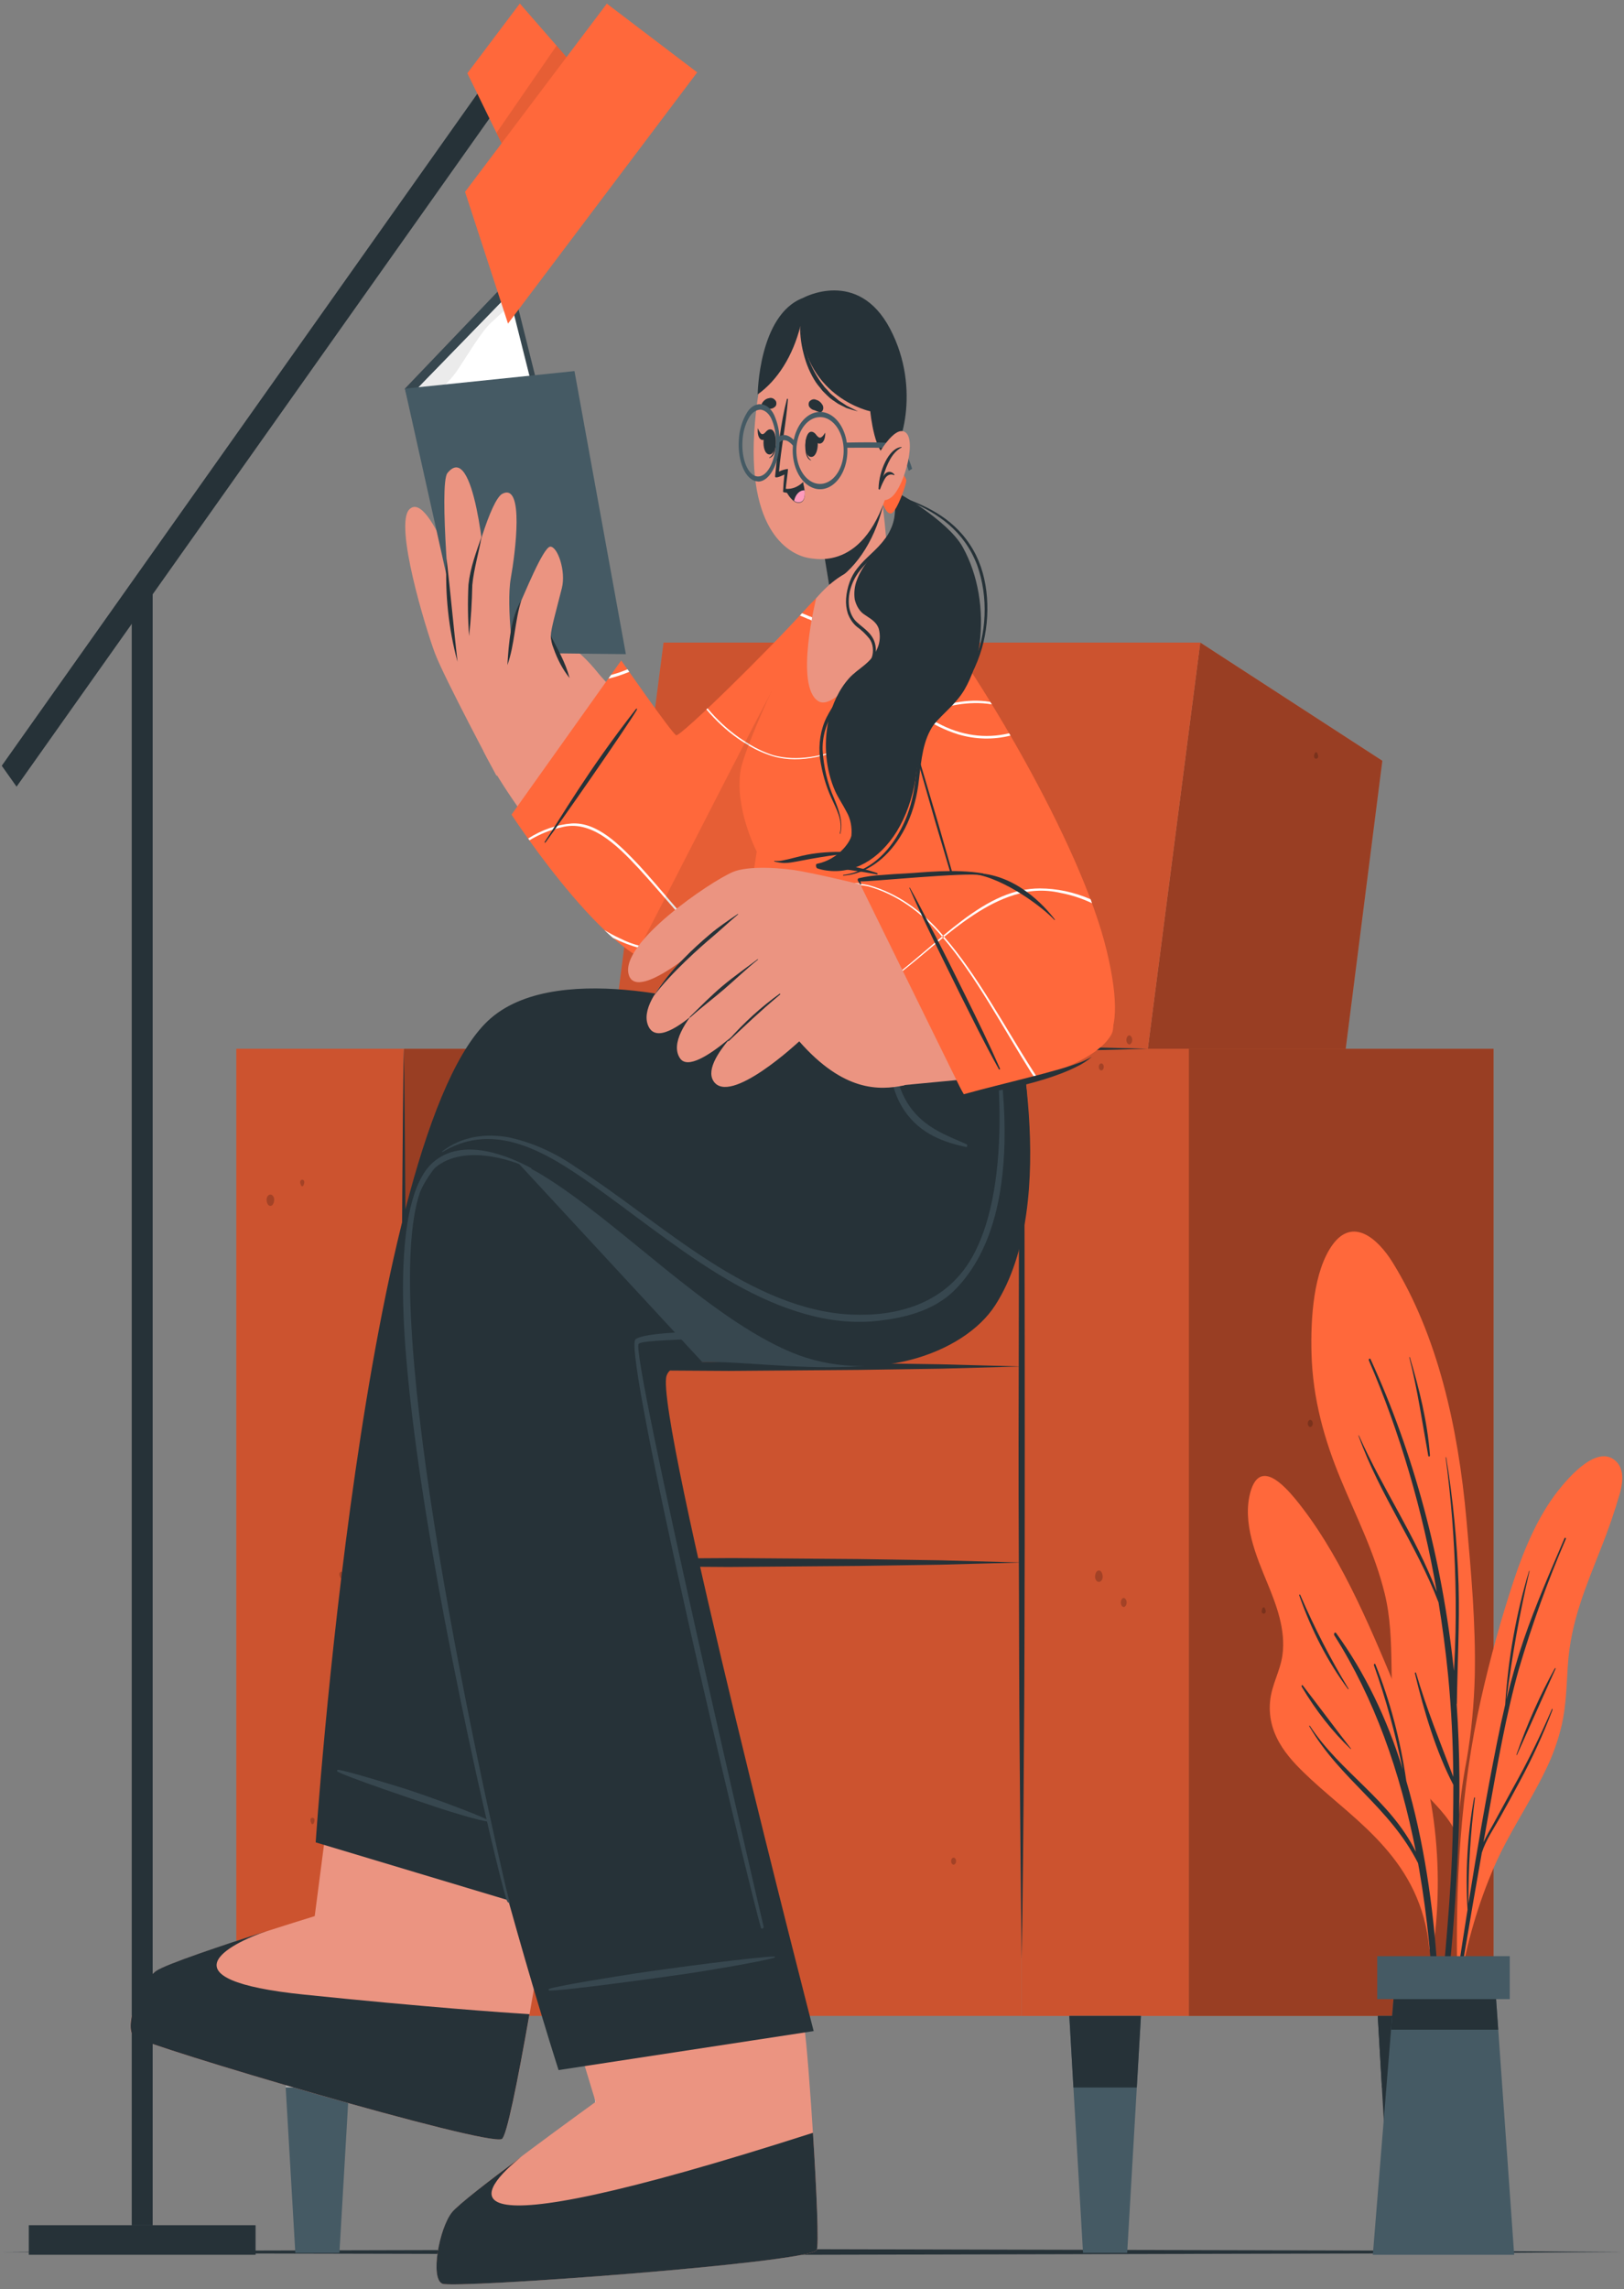 <svg width="447" height="630" viewBox="0 0 447 630" fill="none" xmlns="http://www.w3.org/2000/svg">
  <rect x="0" y="0" width="447" height="630" fill="#808080" stroke="none"/>
  <path
    d="M0.488 619.73L56.244 619.362L112 619.224L223.5 618.964L335.001 619.224L390.756 619.362L446.512 619.73L390.756 620.113L335.001 620.236L223.5 620.496L112 620.236L56.244 620.113L0.488 619.73Z"
    fill="#263238" />
  <path d="M297.678 429.979H352.414L380.482 209.356L330.368 176.829L297.678 429.979Z" fill="#FF683B" />
  <g opacity="0.4">
    <path d="M297.678 429.979H352.414L380.482 209.356L330.368 176.829L297.678 429.979Z" fill="black" />
  </g>
  <path d="M149.951 429.979H297.678L330.368 176.829H182.641L149.951 429.979Z" fill="#FF683B" />
  <path opacity="0.2" d="M149.951 429.979H297.678L330.368 176.829H182.641L149.951 429.979Z"
    fill="black" />
  <path d="M111.132 554.753H281.133V429.979H111.132V554.753Z" fill="#FF683B" />
  <path opacity="0.2" d="M111.132 554.753H281.133V429.979H111.132V554.753Z" fill="black" />
  <path d="M111.132 430.5L281.133 430.5V376.053H111.132V430.5Z" fill="#FF683B" />
  <path opacity="0.2" d="M111.132 430.5L281.133 430.5V376.053H111.132V430.5Z" fill="black" />
  <path d="M111.142 554.768H134.057L168.2 288.62H111.142V554.768Z" fill="#FF683B" />
  <g opacity="0.4">
    <path d="M111.142 554.768H134.057L168.2 288.62H111.142V554.768Z" fill="black" />
  </g>
  <path d="M65.043 554.768H111.132L111.132 288.62H65.043L65.043 554.768Z" fill="#FF683B" />
  <path opacity="0.2" d="M65.043 554.768H111.132L111.132 288.62H65.043L65.043 554.768Z"
    fill="black" />
  <path d="M327.222 554.768H411.099V288.62H327.222V554.768Z" fill="#FF683B" />
  <g opacity="0.4">
    <path d="M327.222 554.768H411.099V288.62H327.222V554.768Z" fill="black" />
  </g>
  <path d="M281.133 554.768H327.221V288.62H281.133V554.768Z" fill="#FF683B" />
  <path opacity="0.2" d="M281.133 554.768H327.221V288.62H281.133V554.768Z" fill="black" />
  <path
    d="M315.927 288.62L298.568 288.175L281.209 287.869H280.688V288.62L280.493 317.069L280.417 368.527C280.362 387.488 280.319 406.465 280.417 425.426C280.514 444.388 280.482 463.38 280.655 482.341C280.829 501.302 280.948 520.279 281.23 539.255C281.52 520.279 281.715 501.307 281.816 482.341C281.99 463.38 282.001 444.403 282.044 425.426C282.087 406.45 282.044 387.488 282.044 368.527L281.968 317.069L281.773 288.62L281.241 289.371L298.6 289.064L315.927 288.62Z"
    fill="#263238" />
  <path
    d="M111.143 288.62C110.784 307.658 110.611 349.688 110.47 368.726L110.275 425.856L110.47 482.985L110.709 511.542L111.143 540.099L111.566 511.542L111.804 482.985L112.01 425.856L111.804 368.726C111.663 349.688 111.501 307.658 111.143 288.62Z"
    fill="#263238" />
  <path
    d="M111.142 429.994C126.05 430.5 140.957 430.73 155.864 430.929L200.597 431.221L236.4 430.929L258.761 430.592L281.122 429.994L258.761 429.381L236.4 429.044L200.597 428.768L155.864 429.044C140.957 429.197 126.05 429.488 111.142 429.994Z"
    fill="#263238" />
  <path
    d="M111.142 376.038C126.05 376.544 140.957 376.789 155.864 376.988L200.597 377.264L236.4 376.988L258.761 376.651L281.122 376.038L258.761 375.44L236.4 375.103L200.597 374.812L155.864 375.103C140.957 375.302 126.05 375.548 111.142 376.038Z"
    fill="#263238" />
  <path
    d="M379.223 554.768L380.362 574.465L383.01 619.975H395.15L397.798 574.465L398.937 554.768H379.223Z"
    fill="#263238" />
  <path d="M398.937 554.768H379.223L380.362 574.465H397.798L398.937 554.768Z" fill="#263238" />
  <path
    d="M294.326 554.768L295.454 574.465L298.101 619.975H310.253L312.9 574.465L314.039 554.768H294.326Z"
    fill="#455A64" />
  <path d="M314.039 554.768H294.326L295.454 574.465H312.9L314.039 554.768Z" fill="#263238" />
  <path
    d="M162.417 554.768L163.556 574.465L166.204 619.975H178.344L180.992 574.465L182.131 554.768H162.417Z"
    fill="#C7C7C7" />
  <path d="M182.131 554.768H162.417L163.556 574.465H180.992L182.131 554.768Z" fill="#A6A6A6" />
  <path
    d="M77.498 554.768L78.637 574.465L81.284 619.975H93.425L96.072 574.465L97.212 554.768H77.498Z"
    fill="#455A64" />
  <path d="M77.498 554.768L78.637 574.465H96.072L97.212 554.768H77.498Z" fill="#A6A6A6" />
  <g opacity="0.2">
    <path
      d="M310.828 284.91C311.048 284.944 311.252 285.093 311.4 285.326C311.548 285.559 311.629 285.861 311.629 286.175C311.629 286.488 311.548 286.79 311.4 287.024C311.252 287.257 311.048 287.405 310.828 287.439C310.607 287.405 310.404 287.257 310.256 287.024C310.108 286.79 310.026 286.488 310.026 286.175C310.026 285.861 310.108 285.559 310.256 285.326C310.404 285.093 310.607 284.944 310.828 284.91Z"
      fill="black" />
    <path
      d="M309.298 439.728C309.518 439.762 309.722 439.91 309.87 440.144C310.018 440.377 310.1 440.679 310.1 440.992C310.1 441.306 310.018 441.608 309.87 441.841C309.722 442.075 309.518 442.223 309.298 442.257C309.077 442.223 308.874 442.075 308.726 441.841C308.578 441.608 308.496 441.306 308.496 440.992C308.496 440.679 308.578 440.377 308.726 440.144C308.874 439.91 309.077 439.762 309.298 439.728Z"
      fill="black" />
    <path
      d="M361.755 207.67C361.755 207.547 361.842 207.409 361.896 207.287C361.932 207.201 361.982 207.13 362.043 207.08C362.104 207.03 362.173 207.004 362.244 207.004C362.314 207.004 362.383 207.03 362.444 207.08C362.505 207.13 362.555 207.201 362.591 207.287C362.645 207.409 362.688 207.547 362.732 207.67C363.242 209.172 361.289 209.172 361.755 207.67Z"
      fill="black" />
    <path
      d="M347.347 442.993C347.384 442.861 347.428 442.733 347.477 442.609C347.513 442.524 347.563 442.452 347.624 442.403C347.685 442.353 347.754 442.327 347.825 442.327C347.895 442.327 347.964 442.353 348.025 442.403C348.086 442.452 348.136 442.524 348.172 442.609C348.229 442.729 348.277 442.858 348.313 442.993C348.823 444.418 346.837 444.418 347.347 442.993Z"
      fill="black" />
    <path
      d="M303.125 292.636C303.306 292.636 303.48 292.737 303.608 292.919C303.736 293.1 303.808 293.345 303.808 293.601C303.808 293.858 303.736 294.103 303.608 294.284C303.48 294.465 303.306 294.567 303.125 294.567C302.943 294.567 302.769 294.465 302.641 294.284C302.513 294.103 302.441 293.858 302.441 293.601C302.441 293.345 302.513 293.1 302.641 292.919C302.769 292.737 302.943 292.636 303.125 292.636Z"
      fill="black" />
    <path
      d="M184.583 479.015C184.803 479.049 185.007 479.197 185.155 479.43C185.303 479.664 185.385 479.966 185.385 480.279C185.385 480.593 185.303 480.895 185.155 481.128C185.007 481.362 184.803 481.51 184.583 481.544C184.362 481.51 184.159 481.362 184.011 481.128C183.863 480.895 183.781 480.593 183.781 480.279C183.781 479.966 183.863 479.664 184.011 479.43C184.159 479.197 184.362 479.049 184.583 479.015Z"
      fill="black" />
    <path
      d="M262.471 511.204C262.653 511.204 262.827 511.306 262.955 511.487C263.083 511.668 263.155 511.914 263.155 512.17C263.155 512.426 263.083 512.672 262.955 512.853C262.827 513.034 262.653 513.136 262.471 513.136C262.29 513.136 262.116 513.034 261.988 512.853C261.86 512.672 261.788 512.426 261.788 512.17C261.788 511.914 261.86 511.668 261.988 511.487C262.116 511.306 262.29 511.204 262.471 511.204Z"
      fill="black" />
    <path
      d="M360.649 390.753C360.83 390.753 361.004 390.855 361.132 391.036C361.26 391.217 361.332 391.463 361.332 391.719C361.332 391.975 361.26 392.221 361.132 392.402C361.004 392.583 360.83 392.685 360.649 392.685C360.468 392.685 360.294 392.583 360.166 392.402C360.037 392.221 359.965 391.975 359.965 391.719C359.965 391.463 360.037 391.217 360.166 391.036C360.294 390.855 360.468 390.753 360.649 390.753Z"
      fill="black" />
    <path
      d="M270.836 238.695C271.016 238.452 271.255 238.317 271.504 238.317C271.752 238.317 271.991 238.452 272.171 238.695C272.335 238.934 272.452 239.229 272.509 239.553C272.566 239.876 272.562 240.214 272.496 240.534C272.412 240.806 272.272 241.038 272.096 241.2C271.92 241.362 271.714 241.449 271.504 241.449C271.293 241.449 271.087 241.362 270.911 241.2C270.735 241.038 270.596 240.806 270.511 240.534C270.445 240.214 270.441 239.876 270.498 239.553C270.555 239.229 270.672 238.934 270.836 238.695Z"
      fill="black" />
    <path
      d="M301.79 432.569C301.969 432.318 302.211 432.178 302.463 432.178C302.715 432.178 302.957 432.318 303.135 432.569C303.298 432.806 303.414 433.1 303.471 433.42C303.528 433.74 303.524 434.076 303.461 434.393C303.377 434.67 303.238 434.906 303.061 435.071C302.883 435.237 302.675 435.325 302.463 435.325C302.25 435.325 302.042 435.237 301.864 435.071C301.687 434.906 301.548 434.67 301.465 434.393C301.399 434.076 301.394 433.739 301.451 433.419C301.509 433.098 301.626 432.805 301.79 432.569Z"
      fill="black" />
    <path
      d="M388.413 514.009C388.59 513.759 388.83 513.619 389.08 513.619C389.33 513.619 389.57 513.759 389.747 514.009C389.912 514.245 390.028 514.538 390.086 514.859C390.143 515.18 390.138 515.516 390.073 515.834C389.988 516.106 389.849 516.337 389.672 516.499C389.496 516.661 389.29 516.748 389.08 516.748C388.869 516.748 388.664 516.661 388.487 516.499C388.311 516.337 388.172 516.106 388.087 515.834C388.021 515.516 388.017 515.18 388.074 514.859C388.131 514.538 388.248 514.245 388.413 514.009Z"
      fill="black" />
    <path
      d="M145.123 216.913C144.903 216.879 144.699 216.731 144.551 216.497C144.403 216.264 144.321 215.962 144.321 215.649C144.321 215.335 144.403 215.033 144.551 214.8C144.699 214.566 144.903 214.418 145.123 214.384C145.344 214.418 145.547 214.566 145.695 214.8C145.843 215.033 145.925 215.335 145.925 215.649C145.925 215.962 145.843 216.264 145.695 216.497C145.547 216.731 145.344 216.879 145.123 216.913Z"
      fill="black" />
    <path
      d="M133.33 445.614C133.109 445.58 132.906 445.432 132.758 445.198C132.61 444.965 132.528 444.663 132.528 444.349C132.528 444.036 132.61 443.734 132.758 443.5C132.906 443.267 133.109 443.119 133.33 443.085C133.55 443.119 133.754 443.267 133.902 443.5C134.05 443.734 134.131 444.036 134.131 444.349C134.131 444.663 134.05 444.965 133.902 445.198C133.754 445.432 133.55 445.58 133.33 445.614Z"
      fill="black" />
    <path
      d="M177.856 276.694C177.636 276.66 177.432 276.512 177.284 276.278C177.136 276.045 177.054 275.743 177.054 275.43C177.054 275.116 177.136 274.814 177.284 274.581C177.432 274.347 177.636 274.199 177.856 274.165C178.077 274.199 178.28 274.347 178.428 274.581C178.576 274.814 178.658 275.116 178.658 275.43C178.658 275.743 178.576 276.045 178.428 276.278C178.28 276.512 178.077 276.66 177.856 276.694Z"
      fill="black" />
    <path
      d="M94.456 433.673C94.417 433.802 94.37 433.925 94.315 434.041C94.279 434.127 94.229 434.198 94.168 434.248C94.107 434.297 94.038 434.323 93.968 434.323C93.897 434.323 93.828 434.297 93.767 434.248C93.706 434.198 93.656 434.127 93.621 434.041C93.621 433.918 93.523 433.796 93.49 433.673C92.98 432.171 94.966 432.171 94.456 433.673Z"
      fill="black" />
    <path
      d="M83.671 325.776C83.633 325.91 83.586 326.038 83.53 326.159C83.495 326.245 83.445 326.316 83.383 326.366C83.323 326.415 83.254 326.442 83.183 326.442C83.113 326.442 83.044 326.415 82.983 326.366C82.922 326.316 82.871 326.245 82.836 326.159C82.836 326.037 82.738 325.899 82.706 325.776C82.196 324.274 84.181 324.274 83.671 325.776Z"
      fill="black" />
    <path
      d="M86.492 501.348C86.492 501.471 86.406 501.593 86.362 501.716C86.327 501.802 86.276 501.873 86.215 501.923C86.154 501.972 86.085 501.999 86.015 501.999C85.945 501.999 85.876 501.972 85.815 501.923C85.754 501.873 85.703 501.802 85.668 501.716C85.668 501.593 85.57 501.471 85.527 501.348C85.017 499.846 87.002 499.846 86.492 501.348Z"
      fill="black" />
    <path
      d="M205.175 357.429C204.998 357.679 204.758 357.819 204.508 357.819C204.258 357.819 204.018 357.679 203.841 357.429C203.676 357.194 203.559 356.9 203.502 356.58C203.445 356.259 203.449 355.922 203.515 355.605C203.6 355.333 203.739 355.102 203.915 354.939C204.092 354.777 204.298 354.691 204.508 354.691C204.718 354.691 204.924 354.777 205.1 354.939C205.277 355.102 205.416 355.333 205.501 355.605C205.566 355.922 205.571 356.259 205.514 356.58C205.457 356.9 205.34 357.194 205.175 357.429Z"
      fill="black" />
    <path
      d="M75.09 331.478C74.91 331.721 74.671 331.856 74.422 331.856C74.174 331.856 73.935 331.721 73.755 331.478C73.591 331.243 73.474 330.949 73.416 330.629C73.359 330.308 73.364 329.971 73.43 329.654C73.514 329.382 73.653 329.151 73.83 328.988C74.006 328.826 74.212 328.74 74.422 328.74C74.633 328.74 74.838 328.826 75.015 328.988C75.191 329.151 75.33 329.382 75.415 329.654C75.48 329.971 75.484 330.308 75.426 330.628C75.369 330.948 75.253 331.242 75.09 331.478Z"
      fill="black" />
  </g>
  <path
    d="M36.888 560.455C39.948 562.969 134.057 590.775 138.114 588.629C139.666 587.816 143.322 568.702 147.293 545.402C148.15 540.375 149.007 535.178 149.864 529.89C155.441 495.554 160.801 458.95 160.801 458.95L97.874 440.096L88.673 511.557L86.623 527.299C86.623 527.299 47.217 539.424 42.942 542.459C38.668 545.494 33.796 557.956 36.888 560.455Z"
    fill="#EB9481" />
  <path
    d="M145.731 554.293C142.378 573.392 139.427 587.923 138.136 588.629C134.078 590.775 39.959 562.969 36.91 560.439C33.861 557.91 38.733 545.433 42.986 542.383C45.633 540.528 61.636 535.193 73.516 531.377C63.144 534.887 43.788 544.82 83.823 548.912C116.871 552.315 138.711 553.848 145.731 554.293Z"
    fill="#263238" />
  <path
    d="M121.797 628.467C125.203 629.801 221.222 622.796 224.759 619.27C226.115 617.937 222.415 563.475 221.406 558.232C217.999 540.467 201.801 487.031 201.801 487.031L137.561 491.461L163.947 578.42C163.947 578.42 128.035 604.325 124.444 608.801C120.853 613.277 118.379 627.103 121.797 628.467Z"
    fill="#EB9481" />
  <path
    d="M224.759 619.27C221.222 622.826 125.214 629.831 121.786 628.467C118.357 627.103 120.842 613.261 124.411 608.801C126.093 606.716 134.773 600.002 143.572 593.472C132.527 602.255 115.059 621.83 223.76 586.927C224.748 602.409 225.485 618.534 224.759 619.27Z"
    fill="#263238" />
  <path
    d="M270.75 360.219C251.611 390.339 187.317 366.55 183.465 378.613C180.08 389.175 223.956 558.937 223.956 558.937L153.748 569.667C153.748 569.667 93.132 382.185 114.799 328.014C126.505 298.752 178.073 310.417 209.189 305.021C218.574 303.488 222.99 276.05 222.99 276.05H278.594C278.594 276.05 292.622 325.73 270.75 360.219Z"
    fill="#263238" />
  <path
    d="M134.317 311.061L193.284 374.812C212.813 374.229 255.723 383.81 270.739 360.142C292.622 325.715 278.594 275.943 278.594 275.943H222.99C222.99 275.943 218.574 303.289 209.19 304.899C187.349 308.654 155.463 304.04 134.317 311.061Z"
    fill="#37474F" />
  <path
    d="M151.058 547.364C153 546.506 171.205 543.639 175.22 543.026C183.259 541.8 208.56 538.428 213.193 538.428C213.222 538.428 213.249 538.444 213.27 538.473C213.29 538.501 213.302 538.54 213.302 538.581C213.302 538.622 213.29 538.661 213.27 538.689C213.249 538.718 213.222 538.734 213.193 538.734C209.211 539.915 193.067 542.566 189.053 543.149C181.002 544.329 153.358 548.115 151.08 547.747C151.058 547.727 151.04 547.7 151.026 547.668C151.013 547.636 151.005 547.6 151.003 547.563C151.001 547.526 151.005 547.489 151.014 547.455C151.024 547.42 151.039 547.389 151.058 547.364Z"
    fill="#37474F" />
  <path
    d="M174.949 368.527C179.462 365.354 213.692 366.918 238.245 363.683C246.252 362.61 254.269 360.204 260.378 352.8C265.708 346.02 269.51 337.177 271.314 327.37C273.668 315.506 273.43 303.151 273.017 291.011C272.92 288.022 272.779 285.033 272.648 282.044C272.648 281.875 272.855 281.845 272.865 282.044C274.731 303.795 276.12 328.029 266.15 346.945C261.7 355.202 255.382 361.056 248.248 363.53C233.438 369.033 177.726 367.669 175.795 369.799C173.451 372.329 209.428 527.161 210.166 530.104C210.307 530.656 209.613 531.039 209.45 530.488C205.902 518.577 171.021 371.286 174.949 368.527Z"
    fill="#37474F" />
  <path
    d="M112.282 333.088C115.537 321.208 123.131 313.82 134.252 310.984C134.436 310.984 134.426 311.337 134.252 311.398C124.563 315.414 117.631 320.917 113.822 332.475C112.043 337.87 111.121 345.458 110.654 355.62C108.354 406.312 139.666 521.398 140.306 523.406C140.319 523.442 140.321 523.485 140.312 523.524C140.303 523.562 140.283 523.595 140.257 523.613C140.231 523.631 140.201 523.634 140.174 523.621C140.146 523.608 140.124 523.58 140.111 523.544C135.695 513.059 98.611 382.093 112.282 333.088Z"
    fill="#37474F" />
  <path
    d="M86.894 507.004L140.056 522.977C140.056 522.977 98.112 346.117 117.815 323.293C123.24 316.962 135.174 314.755 149.279 323.385C170.403 336.276 194.846 362.564 217.902 372.175C239.492 381.173 265.119 372.896 273.939 359.177C292.47 330.374 278.529 275.912 278.529 275.912L202.072 271.866C202.072 271.866 203.157 273.169 199.566 277.737C199.566 277.737 154.627 263.343 135.098 280.204C99.924 310.601 86.894 507.004 86.894 507.004Z"
    fill="#263238" />
  <path
    d="M245.557 282.228C245.566 282.186 245.583 282.15 245.608 282.123C245.632 282.097 245.662 282.083 245.693 282.083C245.723 282.083 245.753 282.097 245.778 282.123C245.802 282.15 245.82 282.186 245.828 282.228C245.761 286.285 245.982 290.342 246.49 294.337C247.081 298.135 248.411 301.623 250.331 304.408C254.519 310.402 260.54 312.44 266.03 314.877C266.323 315.015 266.269 315.736 265.943 315.659C259.846 314.341 253.434 312.164 248.975 305.696C246.933 302.712 245.563 298.941 245.036 294.858C244.466 290.652 244.645 286.312 245.557 282.228Z"
    fill="#37474F" />
  <path
    d="M119.139 319.921C127.308 312.67 140.089 318.173 146.208 321.453C146.338 321.453 146.273 321.821 146.143 321.745C140.523 318.893 126.516 314.556 119.019 322.051C101.66 339.372 124.867 457.785 140.056 522.946C140.284 523.973 139.72 523.697 139.395 522.716C136.899 515.052 117.327 432.646 112.217 378.153C111.446 369.815 107.41 330.359 119.139 319.921Z"
    fill="#37474F" />
  <path
    d="M92.959 487.031C94.564 487.031 108.343 491.262 111.403 492.228C117.468 494.159 131.54 499.31 134.827 501.088C134.914 501.088 134.827 501.379 134.762 501.379C131.605 500.95 124.27 498.681 121.254 497.685C115.178 495.692 94.402 488.641 92.883 487.491C92.72 487.445 92.796 487.031 92.959 487.031Z"
    fill="#37474F" />
  <path
    d="M121.742 316.839C127.243 312.593 133.785 311.904 139.894 312.961C146.339 314.332 152.597 317.098 158.446 321.162C170.88 329.194 182.728 339.02 195.183 347.006C207.638 354.992 220.777 361.169 234.426 361.767C246.089 362.273 260.855 359.361 268.352 344.538C279.907 321.699 273.18 282.32 273.039 279.775C273.039 279.576 273.223 279.591 273.256 279.775C282.218 328.183 270.685 346.975 262.906 354.885C256.721 361.169 247.836 362.748 241.966 363.453C228.393 365.063 214.842 360.388 202.202 353.291C189.313 346.04 177.249 336.261 164.869 327.339C152.978 318.832 139.818 309.942 126.288 314.847C124.753 315.42 123.248 316.147 121.786 317.023C121.721 317.069 121.667 316.901 121.742 316.839Z"
    fill="#37474F" />
  <path
    d="M231.724 186.716C216.969 223.504 200.814 255.694 186.677 259.787C171.596 264.11 140.566 221.818 133.232 207.011C130.52 201.539 159.488 179.19 163.361 183.788C170.652 192.434 184.561 205.662 186.905 205.11C189.248 204.558 206.683 185.383 225.084 165.18C236.237 152.932 241.944 161.225 231.724 186.716Z"
    fill="#EB9481" />
  <path
    d="M136.628 213.434C136.628 213.434 122.22 186.471 119.692 179.711C117.164 172.951 108.343 144.088 112.759 140.087C118.639 134.753 128.729 167.755 129.901 169.38C131.073 171.004 153.51 174.821 158.891 179.251C162.251 182.074 165.254 185.67 167.777 189.889C167.777 189.889 152.154 211.058 136.628 213.434Z"
    fill="#EB9481" />
  <path d="M111.446 106.947L140.566 76.489L159.423 151.936L130.455 177.427L111.446 106.947Z"
    fill="#37474F" />
  <path
    d="M115.081 106.701L139.839 81.241L140.848 84L155.43 142.034C153.273 145.246 151.285 148.679 149.485 152.304C147.185 157.209 140.501 172.951 132.928 173.932L115.081 106.701Z"
    fill="white" />
  <path
    d="M116.166 111.3C116.166 111.3 122.73 106.701 126.071 101.643C129.413 96.585 132.635 91.082 135.326 88.645C138.017 86.207 140.751 83.678 140.751 83.678L139.861 81.241L115.103 106.701L116.166 111.3Z"
    fill="#EBEBEB" />
  <path d="M172.269 180.018L127.623 179.512L111.446 106.947L158.121 102.118L172.269 180.018Z"
    fill="#455A64" />
  <path
    d="M123.153 130.185C120.723 133.25 124.238 171.372 124.411 173.104C124.585 174.836 127.666 182.516 127.666 182.516L139.145 177.473C139.145 177.473 133.916 163.677 133.72 159.523C133.525 155.369 130.552 120.988 123.153 130.185Z"
    fill="#EB9481" />
  <path
    d="M122.925 153.806C124.01 163.233 124.856 172.706 125.93 182.133C123.469 173.117 122.443 163.445 122.925 153.806Z"
    fill="#263238" />
  <path
    d="M138.288 135.872C144.342 132.806 141.847 152.074 140.599 159.094C139.199 166.973 141.684 183.865 141.684 183.865L129.001 184.601C129.001 184.601 129.001 166.207 129.467 160.443C129.847 156.258 135.001 137.512 138.288 135.872Z"
    fill="#EB9481" />
  <path
    d="M132.57 147.598C131.822 152.028 130.4 156.626 129.999 161.01C129.91 165.712 129.617 170.401 129.12 175.051C128.771 170.356 128.71 165.628 128.936 160.918C129.446 156.136 131.106 151.874 132.57 147.598Z"
    fill="#263238" />
  <path
    d="M139.655 183.037C139.655 183.037 141.825 168.644 142.91 166.513C143.995 164.383 149.506 150.449 151.481 150.434C153.455 150.418 155.821 157.102 154.66 161.807C152.88 168.843 151.709 172.844 151.6 174.974C151.492 177.105 156.775 185.704 156.775 185.704L139.655 183.037Z"
    fill="#EB9481" />
  <path
    d="M143.506 165.18C141.651 170.928 141.705 177.304 139.655 183.037C140.035 176.906 140.588 169.901 143.506 165.18Z"
    fill="#263238" />
  <path
    d="M151.6 174.974C153.499 178.699 155.615 182.179 156.775 186.593C154.925 184.281 153.416 181.473 152.338 178.331C151.908 177.31 151.656 176.16 151.6 174.974Z"
    fill="#263238" />
  <path
    d="M170.988 181.75L140.794 224.179C140.794 224.179 170.533 269.827 185.125 265.382C199.718 260.937 225.366 211.732 234.935 176.952C241.564 152.886 231.898 156.366 221.558 167.831C211.218 179.297 187.252 202.796 186.113 202.336C184.973 201.876 170.988 181.75 170.988 181.75Z"
    fill="#FF683B" />
  <path
    d="M223.771 208.115L223.619 208.467C220.012 209.167 216.348 209.037 212.77 208.084C206.02 205.908 199.733 201.5 194.423 195.223L194.738 194.932C199.969 201.145 206.161 205.535 212.813 207.747C216.431 208.656 220.127 208.78 223.771 208.115ZM168.167 185.75L167.462 186.762C169.404 186.299 171.325 185.67 173.212 184.877L172.724 184.187C171.226 184.822 169.705 185.343 168.167 185.75ZM220.766 168.751L220.169 169.395C222.889 170.449 225.542 171.823 228.1 173.503C230.341 174.926 232.486 176.629 234.512 178.592C234.588 178.331 234.664 178.055 234.729 177.795C230.452 173.703 225.722 170.647 220.733 168.751H220.766ZM194.119 258.791C194.137 258.797 194.156 258.797 194.174 258.791H194.087L193.512 258.99C186.004 261.519 178.323 262.163 170.587 258.208C169.143 257.548 167.723 256.786 166.334 255.924C167.126 256.675 167.929 257.457 168.721 258.101C171.151 259.312 173.642 260.26 176.174 260.937C181.871 262.269 187.704 261.845 193.273 259.695L193.968 259.45L194.521 259.25L194.119 258.791ZM194.119 258.791C187.859 252.169 181.925 244.734 175.99 238.22C170.565 232.502 164.424 226.172 157.329 226.616C153.205 226.946 149.16 228.344 145.394 230.739L145.741 231.23C148.539 229.548 151.472 228.359 154.475 227.689C162.504 225.497 169.589 232.288 175.686 238.864C181.545 245.225 187.414 252.475 193.588 258.99L193.816 259.22L194.044 259.45L194.597 259.25L194.119 258.791Z"
    fill="white" />
  <path opacity="0.1"
    d="M234.935 176.952L234.48 178.592C224.563 213.25 199.501 260.998 185.125 265.382C182.218 266.271 178.702 265.167 174.938 262.822C189.454 235.077 211.262 191.192 227.612 162.022C228.144 161.608 228.697 161.225 229.163 160.888L229.814 160.458L229.977 160.366C230.205 160.228 230.433 160.091 230.661 159.983C230.889 159.876 231.062 159.769 231.268 159.677C231.567 159.53 231.871 159.407 232.18 159.309C232.344 159.245 232.51 159.193 232.679 159.155C232.879 159.093 233.082 159.052 233.286 159.033C233.814 158.883 234.36 158.922 234.875 159.144C235.39 159.366 235.858 159.765 236.237 160.305C236.312 160.416 236.381 160.533 236.444 160.658C237.604 163.064 237.355 168.169 234.935 176.952Z"
    fill="black" />
  <path
    d="M150.103 231.889C154.443 226.034 171.726 201.232 175.198 195.499C175.437 195.101 175.317 194.779 175.024 195.147C161.658 212.207 154.063 225.589 149.951 231.629C149.843 231.782 149.995 232.027 150.103 231.889Z"
    fill="#263238" />
  <path
    d="M201.486 278.227L283.812 288.175C283.812 288.175 275.339 233.637 263.318 190.564C250.428 144.44 232.993 156.718 226.809 164.061C219.475 172.752 204.958 205.447 203.873 211.855C202.083 222.37 208.289 234.357 208.289 234.357L201.486 278.227Z"
    fill="#FF683B" />
  <path
    d="M233.514 234.526C230.111 234.323 226.702 234.482 223.316 235.001C221.634 235.277 219.974 235.675 218.303 236.12C217.479 236.35 216.654 236.534 215.819 236.702C214.949 236.927 214.064 236.999 213.182 236.917C213.172 236.911 213.161 236.908 213.151 236.91C213.14 236.911 213.13 236.916 213.12 236.924C213.111 236.933 213.104 236.944 213.099 236.957C213.094 236.971 213.091 236.986 213.091 237.001C213.091 237.016 213.094 237.031 213.099 237.045C213.104 237.058 213.111 237.07 213.12 237.078C213.13 237.086 213.14 237.092 213.151 237.093C213.161 237.094 213.172 237.092 213.182 237.085C214 237.295 214.826 237.428 215.656 237.484C216.468 237.494 217.28 237.428 218.086 237.285C219.79 237.024 221.482 236.641 223.185 236.35C226.636 235.752 230.064 235.169 233.536 234.924C233.677 234.893 233.677 234.526 233.514 234.526Z"
    fill="#263238" />
  <path
    d="M241.434 240.258C238.701 239.338 235.934 238.632 233.145 238.143C231.746 237.913 230.357 237.791 228.947 237.729C228.274 237.729 227.612 237.729 226.939 237.729C226.267 237.729 225.453 237.852 224.769 237.837C224.694 237.837 224.683 238.005 224.769 238.005C225.464 238.005 226.158 238.266 226.853 238.373L228.936 238.68C230.335 238.894 231.724 239.124 233.124 239.308C235.912 239.691 238.689 240.121 241.478 240.642C241.565 240.657 241.575 240.304 241.434 240.258Z"
    fill="#263238" />
  <path
    d="M264.218 193.813C260.773 194.346 257.363 195.264 254.02 196.557L253.184 196.879C247.423 199.101 241.705 202.045 236.064 204.543C228.588 207.701 220.625 210.337 212.813 208.13C210.493 207.426 208.224 206.425 206.032 205.141L206.173 204.773C208.331 206.077 210.568 207.103 212.857 207.839C226.104 211.349 239.329 202.152 252.718 196.649L253.531 196.312C256.971 194.89 260.487 193.865 264.045 193.246C264.099 193.384 264.153 193.599 264.218 193.813ZM266.388 202.045C263.573 201.521 260.816 200.491 258.186 198.979C256.769 198.25 255.378 197.422 254.02 196.496L253.531 196.158C241.966 188.08 236.823 175.971 222.925 169.609L222.502 170.33C224.394 171.213 226.252 172.236 228.068 173.396C235.304 177.918 240.979 185.842 247.456 192.112C249.135 193.731 250.894 195.18 252.718 196.45C252.868 196.572 253.024 196.68 253.184 196.772C256.535 199.065 260.063 200.798 263.697 201.937C264.652 202.244 265.618 202.474 266.573 202.658C266.507 202.535 266.442 202.336 266.388 202.045ZM259.878 257.733L259.629 257.457C253.754 250.411 246.697 245.613 239.134 243.523C231.268 241.715 223.381 244.765 215.992 248.306C212.444 250.038 208.875 251.969 205.284 253.793L205.208 254.253C216.502 248.337 227.666 241.439 239.091 243.861C246.543 245.966 253.495 250.713 259.293 257.656L259.531 257.932C266.855 266.393 273.071 277.261 279.212 287.531L279.972 287.623C273.679 277.353 267.332 266.301 259.868 257.733H259.878ZM276.337 246.497C270.463 249.142 264.849 252.824 259.629 257.457L259.293 257.733C248.649 266.593 238.31 276.71 226.462 277.246C217.88 277.246 210.242 273.245 203.168 267.405L203.081 267.957C210.198 273.736 217.869 277.645 226.462 277.599C234.425 277.369 241.803 272.372 248.627 267.007C252.251 264.125 255.864 260.983 259.531 258.009L259.878 257.733C265.085 253.275 270.655 249.729 276.467 247.172L276.337 246.497Z"
    fill="white" />
  <path
    d="M254.443 168.015C279.516 201.999 311.197 268.049 305.761 283.163C299.707 300.024 265.195 254.039 265.271 251.142C265.325 248.98 252.544 209.402 242.855 177.289C233.167 145.176 248.248 159.6 254.443 168.015Z"
    fill="#EB9481" />
  <path
    d="M265.043 251.203C263.958 246.482 246.544 192.832 241.532 174.407C236.519 155.983 240.718 150.035 254.334 166.575C267.95 183.114 297.385 231.552 304.611 261.611C311.576 290.475 301.682 293.678 287.414 280.802C275.74 270.18 265.043 251.203 265.043 251.203Z"
    fill="#FF683B" />
  <path
    d="M273.006 193.828C266.638 192.786 260.302 194.212 254.02 196.557L253.184 196.879C251.709 197.446 250.233 198.059 248.769 198.718C248.724 198.593 248.684 198.466 248.649 198.335C250.005 197.707 251.362 197.109 252.718 196.557L253.531 196.22C259.824 193.721 266.16 192.096 272.551 193.154L273.006 193.828ZM277.758 201.799C271.191 203.363 264.447 202.41 258.229 199.04C256.812 198.312 255.422 197.483 254.063 196.557L253.575 196.22C250.95 194.361 248.439 192.197 246.067 189.751C246.208 190.242 246.36 190.732 246.512 191.284L247.499 192.265C249.179 193.884 250.937 195.334 252.761 196.603C252.911 196.725 253.067 196.833 253.228 196.925C256.578 199.218 260.106 200.951 263.741 202.091C268.481 203.496 273.368 203.611 278.138 202.428L277.758 201.799ZM300.174 247.463C295.645 245.503 290.936 244.501 286.199 244.489C278.919 244.489 272.258 247.907 265.835 252.567L266.084 252.996C274.146 247.325 282.597 243.539 292.036 245.746C294.939 246.296 297.798 247.235 300.575 248.551L300.174 247.463Z"
    fill="white" />
  <path
    d="M267.267 258.745C265.791 253.211 264.251 247.708 262.71 242.22C261.17 236.733 259.564 231.276 258.001 225.804L253.152 209.448L250.689 201.293C249.843 198.596 249.018 195.883 248.161 193.185C248.888 195.959 249.658 198.703 250.407 201.462L252.718 209.693L257.426 226.126C259.043 231.583 260.681 237.039 262.276 242.481C263.871 247.923 265.553 253.349 267.267 258.745Z"
    fill="#263238" />
  <path
    d="M251.709 205.953C251.205 204.569 250.632 203.237 249.995 201.968C249.68 201.339 249.354 200.711 249.018 200.098C248.682 199.485 248.335 198.887 247.987 198.274C248.415 199.713 248.962 201.077 249.615 202.336C250.24 203.622 250.941 204.832 251.709 205.953Z"
    fill="#263238" />
  <path
    d="M305.522 284.466C298.85 294.889 284.908 295.104 245.525 298.92C240.1 299.457 225.995 245.102 231.8 244.106C239.091 242.864 267.603 240.274 269.697 240.458C287.425 241.991 310.036 277.445 305.522 284.466Z"
    fill="#EB9481" />
  <path
    d="M245.004 245.424C245.004 245.424 230.346 241.623 220.668 239.783C215.244 238.756 205.913 238.158 201.703 239.967C195.411 242.665 170.305 259.649 173.093 268.34C175.61 276.204 195.877 257.748 195.877 257.748C195.877 257.748 174.276 273.812 178.518 282.504C182.76 291.195 203.711 266.026 203.711 266.026C203.711 266.026 181.784 283.239 187.176 291.241C191.266 297.265 211.121 275.989 211.121 275.989C211.121 275.989 192.34 290.98 196.344 297.449C200.781 304.577 219.985 286.566 219.985 286.566C232.18 300.438 241.944 300.116 248.92 298.675C250.624 298.323 245.004 245.424 245.004 245.424Z"
    fill="#EB9481" />
  <path
    d="M203.092 251.51C200.499 253.272 197.873 255.02 195.411 257.104C192.948 259.189 190.517 261.381 188.206 263.772C185.127 266.803 182.309 270.332 179.809 274.288C184.615 267.742 193.371 260.109 195.834 258.039C198.297 255.97 200.683 253.717 203.146 251.632C203.211 251.586 203.146 251.464 203.092 251.51Z"
    fill="#263238" />
  <path
    d="M208.56 263.956C205.305 266.409 202.051 268.662 198.893 271.314C195.736 273.966 192.926 276.847 189.921 279.775C189.693 280.005 189.856 280.112 190.094 279.898C193.176 277.123 196.181 274.916 199.295 272.234C202.409 269.551 205.436 266.639 208.604 264.094C208.658 264.018 208.604 263.926 208.56 263.956Z"
    fill="#263238" />
  <path
    d="M214.614 273.445C209.591 277.033 204.843 281.343 200.445 286.305C200.217 286.535 200.445 286.627 200.673 286.412C205.327 282.013 208.962 278.518 214.701 273.705C214.82 273.628 214.723 273.383 214.614 273.445Z"
    fill="#263238" />
  <path
    d="M236.302 242.404L265.249 301.281C265.249 301.281 299.837 296.023 305.945 284.588C309.96 277.062 287.675 239.906 267.972 240.304L236.302 242.404Z"
    fill="#FF683B" />
  <path
    d="M285.516 296.545L284.887 296.744L283.802 295.119C276.077 282.856 268.612 268.57 259.51 258.009L259.271 257.733C253.473 250.79 246.522 246.043 239.069 243.937C238.32 243.784 237.583 243.661 236.834 243.585L236.639 243.186C237.463 243.278 238.288 243.416 239.113 243.6C246.678 245.683 253.739 250.476 259.618 257.518L259.868 257.794C269.014 268.294 276.5 282.534 284.236 294.583L285.516 296.545ZM281.339 244.98C273.625 246.512 266.551 251.709 259.64 257.457L259.303 257.733C255.636 260.799 252.023 263.972 248.356 266.93L248.476 267.191L248.638 267.068C252.262 264.186 255.875 261.044 259.542 258.07L259.889 257.794C266.963 252.077 274.254 247.064 282.153 245.531C281.87 245.332 281.61 245.148 281.339 244.98Z"
    fill="white" />
  <path
    d="M290.301 252.996C287.469 249.256 279.342 240.258 267.972 240.258C267.875 240.258 267.853 240.488 267.972 240.504C276.446 241.653 287.284 249.915 290.235 253.18C290.29 253.272 290.376 253.104 290.301 252.996Z"
    fill="#263238" />
  <path
    d="M275.23 294.046C272.29 287.332 269.111 280.848 265.911 274.364C262.71 267.88 259.51 261.396 256.146 255.035C254.269 251.433 252.414 247.831 250.45 244.305C250.396 244.213 250.277 244.305 250.32 244.412C253.249 251.126 256.428 257.641 259.596 264.125C262.764 270.609 265.987 277.108 269.252 283.531C271.097 287.148 272.985 290.735 274.948 294.261C275.089 294.429 275.317 294.307 275.23 294.046Z"
    fill="#263238" />
  <path
    d="M236.302 241.699C238.455 241.189 240.63 240.887 242.812 240.795C244.982 240.596 247.152 240.473 249.322 240.366C253.662 240.151 262.797 239.002 270.63 240.366C270.717 240.366 270.218 240.902 270.131 240.872C266.432 239.921 239.037 242.711 236.823 242.542C236.902 242.757 236.964 242.983 237.008 243.217C237.008 243.37 236.91 243.554 236.802 243.416C236.693 243.278 236.389 242.757 236.151 242.42C236.116 242.363 236.091 242.295 236.08 242.222C236.069 242.149 236.071 242.072 236.086 242C236.101 241.928 236.129 241.863 236.167 241.811C236.205 241.758 236.251 241.72 236.302 241.699Z"
    fill="#263238" />
  <path
    d="M300.532 290.812C299.126 291.635 297.675 292.292 296.192 292.774C294.738 293.31 293.273 293.74 291.798 294.184C288.858 295.027 285.906 295.809 282.955 296.56C277.042 298.093 271.108 299.488 265.184 301.158H265.314L262.96 297.265L265.13 301.404V301.48H265.216C268.222 301.22 271.227 300.76 274.222 300.223C277.216 299.687 280.189 299.012 283.162 298.231C286.134 297.449 289.085 296.56 292.004 295.441C293.469 294.889 294.922 294.261 296.344 293.54C297.81 292.864 299.216 291.949 300.532 290.812Z"
    fill="#263238" />
  <path
    d="M244.461 163.8C244.125 165.869 237.268 179.266 230.628 178.899C228.458 178.776 228.458 162.037 228.458 162.037L228.252 160.796L225.42 143.536L239.72 130.353L241.792 128.606C241.792 128.606 242.346 133.404 242.997 139.336C242.997 139.612 243.051 139.888 243.083 140.179C243.116 140.47 243.17 140.838 243.203 141.145C243.311 142.049 243.409 142.953 243.507 143.858C243.604 144.762 243.648 145.222 243.702 145.958C243.756 146.693 243.821 147.399 243.897 148.134C244.339 153.332 244.528 158.566 244.461 163.8Z"
    fill="#EB9481" />
  <path
    d="M242.953 139.489C241.748 144.366 239.804 148.812 237.258 152.519C234.711 156.225 231.623 159.102 228.209 160.949L225.377 143.689L239.677 130.507L241.749 128.759C241.749 128.759 242.302 133.434 242.953 139.489Z"
    fill="#263238" />
  <path
    d="M224.65 164.628C224.65 164.628 218.596 188.862 225.258 192.97C231.919 197.078 251.709 163.524 251.709 163.524C251.709 163.524 240.696 146.034 224.65 164.628Z"
    fill="#EB9481" />
  <path
    d="M246.024 135.182C246.376 136.06 246.597 137.03 246.675 138.033C247.011 142.631 245.015 146.602 242.812 149.575C240.61 152.549 237.387 155.4 235.879 159.6C235.219 161.217 234.999 163.12 235.261 164.95C235.489 165.905 235.858 166.781 236.344 167.518C236.831 168.256 237.423 168.838 238.082 169.226C239.416 170.207 241.152 170.958 241.868 173.012C242.109 173.884 242.202 174.823 242.14 175.755C242.078 176.687 241.862 177.585 241.51 178.377C239.905 182.531 236.194 183.865 233.699 186.655C231.017 189.651 229.039 193.723 228.024 198.335C227.338 201.556 227.146 204.946 227.462 208.28C227.778 211.613 228.595 214.813 229.858 217.664C230.791 219.718 232.028 221.466 233.037 223.458C233.555 224.354 233.939 225.389 234.165 226.502C234.391 227.614 234.454 228.779 234.35 229.927C234.057 231.72 230.682 236.549 224.856 237.714C224.433 237.806 224.574 238.864 225.008 238.986C225.858 239.264 226.721 239.458 227.59 239.569C231.168 240.062 234.776 239.346 238.119 237.481C241.462 235.615 244.443 232.653 246.816 228.839C249.34 224.712 251.113 219.776 251.98 214.461C252.342 211.467 252.887 208.523 253.607 205.662C254.367 203.213 255.536 201.062 257.014 199.393C259.781 196.097 263.079 193.783 265.455 189.812C267.541 186.222 268.961 181.956 269.589 177.396C270.23 172.711 270.149 167.886 269.351 163.249C268.554 158.612 267.058 154.273 264.967 150.526C260.866 143.107 245.85 134.676 246.024 135.182Z"
    fill="#263238" />
  <path
    d="M246.132 135.458C246.709 137.272 246.984 139.249 246.935 141.236C246.815 143.038 246.375 144.768 245.655 146.264C244.092 149.636 241.706 151.813 239.395 154.066C237.084 156.32 235.055 158.573 234.057 162.191C233.621 163.733 233.505 165.418 233.72 167.05C234.025 168.798 234.804 170.307 235.89 171.25C237.865 173.104 240.762 174.545 241.065 178.393C241.369 182.24 238.82 184.877 236.997 186.885C232.549 191.805 226.256 197.247 226.419 206.367C226.695 211.088 227.771 215.646 229.554 219.657C230.715 222.508 232.19 226.095 231.29 229.452C231.29 229.574 231.127 229.452 231.16 229.36C232.082 225.788 230.151 222.554 228.881 219.703C227.333 216.35 226.254 212.609 225.702 208.682C225.235 204.743 225.882 200.702 227.503 197.431C229.201 194.12 231.289 191.247 233.677 188.939C234.859 187.697 236.075 186.471 237.236 185.183C238.342 184.078 239.264 182.644 239.937 180.983C240.243 180.134 240.346 179.169 240.233 178.23C240.12 177.291 239.795 176.429 239.308 175.772C238.271 174.483 237.123 173.386 235.89 172.507C234.819 171.648 233.943 170.377 233.362 168.843C232.951 167.551 232.787 166.129 232.885 164.72C233.129 161.517 234.217 158.562 235.934 156.442C238.277 153.377 241.272 151.461 243.528 148.334C244.835 146.847 245.756 144.791 246.149 142.487C246.542 140.182 246.383 137.759 245.698 135.596C245.692 135.555 245.691 135.514 245.696 135.473C245.701 135.432 245.712 135.394 245.727 135.359C245.759 135.288 245.809 135.238 245.866 135.22C245.924 135.202 245.984 135.217 246.034 135.261C246.084 135.306 246.119 135.376 246.132 135.458Z"
    fill="#263238" />
  <path
    d="M267.918 151.415C272.258 158.956 272.789 169.548 270.272 178.362C268.844 183.257 266.613 187.601 263.763 191.039C261.115 194.288 258.099 197.17 255.983 201.109C253.64 205.555 253.445 211.012 252.729 216.254C252.121 220.482 250.878 224.475 249.083 227.965C245.554 234.784 240.256 239.348 234.349 240.657C233.609 240.813 232.863 240.915 232.114 240.964C232.017 240.964 232.017 240.764 232.114 240.764C235.061 240.43 237.928 239.249 240.54 237.293C243.152 235.337 245.454 232.648 247.304 229.391C249.154 226.244 250.525 222.591 251.329 218.661C252.305 213.817 252.262 208.62 253.705 203.93C255.05 199.561 257.698 196.388 260.28 193.476C263.112 190.303 265.878 187.145 267.874 182.746C269.729 178.741 270.806 174.118 270.997 169.34C271.187 164.561 270.484 159.796 268.959 155.523C265.314 145.958 258.023 141.313 251.036 138.217L248.226 136.991C248.118 136.991 248.15 136.715 248.226 136.761C255.332 139.366 263.057 142.877 267.918 151.415Z"
    fill="#263238" />
  <path
    d="M246.707 129.587C247.278 129.622 247.832 129.868 248.314 130.301C248.795 130.735 249.188 131.339 249.452 132.055C249.604 133.143 246.837 140.746 245.384 141.252C243.93 141.758 242.834 138.186 242.834 138.186L246.707 129.587Z"
    fill="#FF683B" />
  <path
    d="M207.812 116.129C205.11 146.985 217.891 152.748 222.599 153.561C226.874 154.296 241.499 156.059 246.468 125.755C251.437 95.45 242.129 83.939 232.364 81.517C222.599 79.095 210.481 85.272 207.812 116.129Z"
    fill="#EB9481" />
  <path
    d="M210.481 112.833C210.994 112.759 211.505 112.647 212.01 112.496C212.555 112.486 213.081 112.222 213.508 111.745C213.624 111.559 213.692 111.323 213.702 111.076C213.712 110.828 213.663 110.583 213.562 110.38C213.323 110.019 213.02 109.755 212.684 109.614C212.348 109.474 211.992 109.464 211.652 109.583C210.938 109.677 210.273 110.141 209.786 110.886C209.684 111.065 209.62 111.282 209.603 111.511C209.585 111.74 209.615 111.971 209.688 112.176C209.762 112.382 209.875 112.553 210.016 112.67C210.156 112.786 210.318 112.843 210.481 112.833Z"
    fill="#263238" />
  <path
    d="M225.67 113.431C225.167 113.299 224.67 113.12 224.184 112.894C223.637 112.808 223.126 112.468 222.73 111.929C222.625 111.732 222.568 111.492 222.568 111.246C222.568 111 222.625 110.761 222.73 110.564C222.995 110.239 223.316 110.018 223.662 109.927C224.007 109.835 224.363 109.875 224.694 110.043C225.398 110.224 226.029 110.771 226.462 111.576C226.552 111.765 226.601 111.986 226.605 112.213C226.609 112.441 226.567 112.665 226.484 112.859C226.401 113.054 226.28 113.211 226.136 113.312C225.992 113.414 225.83 113.455 225.67 113.431Z"
    fill="#263238" />
  <path
    d="M221.84 120.926C221.84 120.926 221.959 121.034 221.949 121.126C221.797 123.256 221.883 125.724 223.218 126.582C223.218 126.582 223.218 126.72 223.218 126.705C221.547 126.199 221.46 122.919 221.84 120.926Z"
    fill="#263238" />
  <path
    d="M223.305 118.811C225.757 118.811 225.616 125.709 223.305 125.739C220.994 125.77 221.254 118.842 223.305 118.811Z"
    fill="#263238" />
  <path
    d="M224.26 119.225C224.683 119.639 225.084 120.344 225.594 120.436C226.104 120.528 226.679 119.838 227.059 119.148C227.059 119.148 227.146 119.148 227.146 119.24C227.146 120.558 226.744 121.907 225.735 122.061C224.726 122.214 224.173 121.003 223.967 119.669C223.934 119.424 224.086 119.056 224.26 119.225Z"
    fill="#263238" />
  <path
    d="M213.486 120.466C213.486 120.466 213.367 120.558 213.367 120.65C213.367 122.796 213.117 125.249 211.728 125.908C211.728 125.908 211.728 126.046 211.728 126.031C213.421 125.77 213.735 122.505 213.486 120.466Z"
    fill="#263238" />
  <path
    d="M212.173 118.167C209.743 117.815 209.406 124.712 211.663 125.05C213.92 125.387 214.213 118.474 212.173 118.167Z"
    fill="#263238" />
  <path
    d="M211.132 118.535C210.73 118.857 210.318 119.485 209.851 119.485C209.385 119.485 208.951 118.688 208.647 117.953H208.571C208.484 119.271 208.723 120.681 209.602 121.018C210.481 121.355 211.067 120.252 211.359 118.964C211.414 118.78 211.294 118.397 211.132 118.535Z"
    fill="#263238" />
  <path
    d="M215.905 130.583C215.726 132.142 215.603 133.713 215.536 135.289C215.536 135.427 215.786 135.504 216.155 135.534C217.069 135.789 218.015 135.684 218.89 135.229C219.764 134.775 220.533 133.99 221.113 132.959C221.129 132.93 221.136 132.893 221.135 132.856C221.133 132.819 221.121 132.785 221.103 132.759C221.085 132.733 221.06 132.717 221.034 132.714C221.008 132.712 220.982 132.722 220.961 132.745C219.583 134.033 217.946 134.657 216.296 134.523C216.231 134.093 217.023 129.081 216.86 129.05C216.028 129.143 215.208 129.385 214.419 129.771C215.016 123.088 216.361 116.588 216.882 109.92C216.881 109.874 216.87 109.829 216.85 109.792C216.829 109.755 216.801 109.729 216.769 109.716C216.738 109.704 216.704 109.707 216.673 109.725C216.642 109.742 216.617 109.773 216.6 109.813C214.853 116.481 214.05 124.161 213.345 131.043C213.204 131.917 215.417 130.828 215.905 130.583Z"
    fill="#263238" />
  <path
    d="M216.263 134.891C216.829 136.177 217.622 137.233 218.564 137.956C219.08 138.321 219.665 138.444 220.234 138.309C221.482 138.018 221.612 136.439 221.471 135.059C221.394 134.323 221.255 133.603 221.059 132.913C219.65 134.276 217.97 134.969 216.263 134.891Z"
    fill="#263238" />
  <path
    d="M218.563 137.834C219.08 138.198 219.665 138.322 220.234 138.186C221.482 137.895 221.612 136.316 221.471 134.937C220.827 134.888 220.189 135.148 219.662 135.673C219.135 136.199 218.748 136.96 218.563 137.834Z"
    fill="#FF9BBC" />
  <path
    d="M244.863 125.448C240.794 126.307 239.536 113.185 239.536 113.185C239.536 113.185 222.111 109.583 220.321 89.671C218.266 97.871 214.049 104.631 208.549 108.541C208.549 108.541 208.799 86.636 221.015 81.992C221.015 81.992 236.129 73.653 244.982 90.469C253.835 107.284 247.586 124.866 244.863 125.448Z"
    fill="#263238" />
  <path
    d="M220.245 88.169C220.091 91.257 220.406 94.356 221.167 97.259C221.9 100.216 223.06 102.926 224.574 105.215C224.949 105.76 225.348 106.272 225.768 106.747L226.386 107.545L227.059 108.219C227.514 108.648 227.959 109.123 228.426 109.522C228.892 109.92 229.402 110.242 229.901 110.58C230.14 110.748 230.389 110.932 230.639 111.085L231.409 111.484L232.95 112.266C234.035 112.634 235.066 112.94 236.129 113.216C235.12 112.634 234.089 112.204 233.113 111.683L231.659 110.733L230.932 110.273C230.693 110.089 230.476 109.89 230.248 109.691C229.793 109.307 229.348 108.924 228.881 108.556C228.415 108.188 228.046 107.667 227.623 107.223L226.994 106.564L226.419 105.812C226.039 105.327 225.677 104.815 225.334 104.28C223.9 102.106 222.741 99.602 221.905 96.876C221.466 95.508 221.103 94.093 220.82 92.645C220.54 91.179 220.348 89.681 220.245 88.169Z"
    fill="#263238" />
  <path
    d="M224.108 134.385C222.157 133.783 220.455 132.111 219.377 129.736C218.298 127.362 217.932 124.48 218.357 121.723C218.659 119.777 219.341 117.99 220.326 116.565C221.311 115.139 222.56 114.134 223.93 113.662C225.3 113.19 226.736 113.271 228.075 113.896C229.414 114.521 230.602 115.665 231.503 117.197C232.404 118.729 232.983 120.587 233.174 122.561C233.364 124.535 233.158 126.545 232.58 128.362C232.001 130.178 231.073 131.729 229.902 132.837C228.73 133.946 227.361 134.567 225.952 134.63C225.332 134.66 224.712 134.578 224.108 134.385ZM219.345 122.03C219.073 123.806 219.179 125.656 219.651 127.347C220.123 129.037 220.938 130.493 221.995 131.529C223.051 132.565 224.301 133.136 225.587 133.17C226.873 133.203 228.138 132.698 229.22 131.717C230.303 130.736 231.156 129.324 231.672 127.659C232.187 125.994 232.342 124.151 232.116 122.362C231.891 120.573 231.295 118.918 230.405 117.607C229.514 116.296 228.369 115.387 227.113 114.994C226.582 114.83 226.039 114.763 225.496 114.795C224.047 114.861 222.655 115.608 221.54 116.919C220.426 118.229 219.653 120.028 219.345 122.03Z"
    fill="#455A64" />
  <path
    d="M208.311 132.453C205.229 132.085 203.005 127.042 203.352 121.202C203.474 118.552 204.18 116.022 205.37 113.967C205.845 113.044 206.481 112.31 207.215 111.835C207.95 111.36 208.759 111.161 209.563 111.256C210.368 111.352 211.142 111.739 211.81 112.38C212.478 113.022 213.018 113.896 213.377 114.918C214.321 117.238 214.72 119.921 214.517 122.582C214.191 128.1 211.685 132.392 208.799 132.53C208.635 132.52 208.472 132.494 208.311 132.453ZM206.141 114.964C205.093 116.788 204.471 119.026 204.361 121.371C204.069 126.445 205.88 130.798 208.398 131.104C210.915 131.411 213.226 127.518 213.529 122.459C213.7 120.117 213.347 117.759 212.52 115.715C212.22 114.911 211.788 114.22 211.259 113.703C210.73 113.185 210.121 112.855 209.482 112.741C209.356 112.725 209.229 112.725 209.103 112.741C208.527 112.799 207.966 113.027 207.456 113.41C206.945 113.793 206.498 114.322 206.141 114.964Z"
    fill="#455A64" />
  <path
    d="M218.542 122.98L219.247 121.969C218.162 120.436 215.667 118.366 213.67 120.911L214.343 121.969C216.133 119.669 218.444 122.842 218.542 122.98Z"
    fill="#455A64" />
  <path
    d="M250.125 129.556L251.058 129.004C250.873 128.391 249.235 122.996 247.022 122.229C244.808 121.463 233.091 121.8 232.516 121.815V123.226C236.4 123.226 245.177 123.042 246.772 123.609C248.367 124.176 249.691 128.069 250.125 129.556Z"
    fill="#455A64" />
  <path
    d="M241.25 125.939C241.25 125.939 246.295 116.496 249.344 119.072C252.392 121.647 248.432 135.519 244.722 137.251C244.258 137.521 243.76 137.656 243.258 137.647C242.756 137.638 242.261 137.486 241.801 137.199C241.342 136.913 240.929 136.498 240.586 135.98C240.243 135.462 239.978 134.852 239.807 134.185L241.25 125.939Z"
    fill="#EB9481" />
  <path
    d="M248.139 123.011C248.193 123.011 248.204 123.118 248.139 123.149C245.546 124.483 244.103 127.747 243.073 131.196C243.232 130.843 243.444 130.543 243.693 130.316C243.942 130.089 244.223 129.94 244.517 129.881C244.81 129.821 245.109 129.851 245.394 129.97C245.678 130.089 245.941 130.293 246.165 130.568C246.23 130.568 246.165 130.783 246.089 130.767C245.643 130.535 245.158 130.507 244.7 130.686C244.243 130.864 243.837 131.241 243.539 131.764C243.045 132.634 242.616 133.574 242.259 134.569C242.129 134.891 241.727 134.691 241.825 134.323C241.944 129.618 244.613 123.287 248.139 123.011Z"
    fill="#263238" />
  <path d="M42.02 161.056H36.259V612.372H42.02V161.056Z" fill="#263238" />
  <path d="M137.294 17.438L0.484 210.728L4.558 216.483L141.368 23.194L137.294 17.438Z"
    fill="#263238" />
  <path d="M7.931 612.357V620.496H70.348V612.357H7.931Z" fill="#263238" />
  <path d="M141.955 47.411L161.245 21.812L143.083 0.966L128.632 20.157L141.955 47.411Z"
    fill="#FF683B" />
  <path opacity="0.1"
    d="M161.246 21.797L141.955 47.411L136.661 36.574L153.195 12.569L161.246 21.797Z"
    fill="black" />
  <path d="M139.826 89.047L191.904 19.915L167.026 1L128 52.795L139.826 89.047Z" fill="#FF683B" />
  <path
    d="M403.732 484.088C402.467 490.608 401.632 497.278 401.237 504.015C401.356 504.337 401.334 505.548 401.237 505.241C401.237 506.345 400.022 506.146 400.022 505.058C400.022 504.352 400.022 503.647 400.022 502.958C397.255 498.114 393.241 495.048 389.997 490.833C387.393 487.517 385.492 483.245 384.507 478.493C381.816 465.388 384.344 451.515 381.111 438.44C378.323 427.174 373.31 417.394 369.079 407.185C364.609 396.455 361.311 385.051 360.985 372.405C360.725 362.717 361.538 349.826 366.757 342.576C372.29 334.912 379.147 340.644 383.378 347.512C395.66 367.439 401.345 392.577 403.645 418.314C404.904 432.554 406.228 446.871 405.924 461.233C405.731 468.936 404.997 476.591 403.732 484.088Z"
    fill="#FF683B" />
  <path
    d="M401.28 509.304C401.955 495.865 401.843 482.371 400.944 468.959C400.944 468.959 400.998 468.882 400.998 468.806C401.15 457.907 401.768 447.055 401.465 436.125C401.085 424.318 399.944 412.584 398.058 401.069C398.052 401.049 398.043 401.032 398.03 401.02C398.017 401.008 398.003 401.002 397.987 401.002C397.972 401.002 397.957 401.008 397.945 401.02C397.932 401.032 397.922 401.049 397.917 401.069C399.416 412.378 400.312 423.83 400.597 435.328C400.756 441.46 400.72 447.622 400.488 453.815C400.423 455.807 400.282 457.831 400.195 459.854C396.986 429.244 389.153 399.969 377.227 374.015C377.064 373.662 376.619 374.015 376.782 374.398C385.292 394.134 391.597 415.606 395.476 438.057C389.563 422.606 380.644 409.883 374.026 395.03C374.026 394.953 373.896 395.03 373.929 395.122C379.874 411.661 389.693 424.69 395.953 440.985C397.038 447.622 397.928 454.336 398.59 461.08C399.475 470.328 399.95 479.646 400.011 488.978C396.42 479.474 392.687 470.385 389.747 460.344C389.66 460.084 389.389 460.344 389.454 460.528C391.96 470.967 395.324 482.203 400.032 491.185C400.032 497.777 399.924 504.398 399.642 510.99C398.915 528.602 396.778 545.985 395.801 563.536C395.793 563.641 395.814 563.748 395.861 563.831C395.908 563.914 395.976 563.968 396.051 563.98C396.126 563.992 396.201 563.962 396.26 563.896C396.319 563.83 396.357 563.733 396.365 563.628C398.877 545.699 400.519 527.549 401.28 509.304Z"
    fill="#263238" />
  <path
    d="M388.044 373.478C388.044 373.355 387.881 373.478 387.913 373.57C390.192 382.46 391.472 391.474 393.121 400.594C393.138 400.672 393.175 400.738 393.224 400.781C393.273 400.823 393.331 400.84 393.387 400.827C393.444 400.814 393.496 400.772 393.533 400.71C393.569 400.647 393.589 400.568 393.588 400.487C392.915 391.228 390.582 382.001 388.044 373.478Z"
    fill="#263238" />
  <path
    d="M445.915 410.803C444.401 416.022 442.654 421.101 440.686 426.009C436.585 436.524 432.31 446.166 431.529 458.413C431.192 463.885 431.062 469.373 429.88 474.646C428.807 479.179 427.264 483.461 425.301 487.353C420.864 496.55 415.309 504.383 411.197 513.872C406.914 523.765 403.751 534.543 401.823 545.816C401.714 546.429 401.031 546.276 401.139 545.663C401.139 545.663 401.139 545.571 401.139 545.509C401.139 545.448 401.139 545.509 401.139 545.387C400.488 519.129 401.975 492.657 407.649 467.488C410.143 456.415 413.141 445.581 416.621 435.053C419.659 425.855 423.446 417.149 428.773 410.343C432.234 405.928 439.742 397.59 444.667 402.004C447 404.135 446.794 407.477 445.915 410.803Z"
    fill="#FF683B" />
  <path
    d="M427.178 470.293C423.889 477.922 420.266 485.253 416.328 492.243C414.527 495.554 412.705 498.85 410.904 502.176C410.057 503.709 409.103 505.242 408.321 506.989C408.82 504.23 409.298 501.471 409.797 498.712C412.195 485.437 414.495 472.055 418.064 459.302C421.724 446.939 426.04 434.985 430.975 423.541C431.105 423.234 430.758 423.02 430.628 423.311C426.7 432.508 422.708 441.552 419.41 451.178C417.586 456.55 415.996 462.073 414.647 467.718C416.163 455.743 418.28 443.936 420.983 432.385C420.983 432.278 420.907 432.201 420.874 432.309C417.323 444.005 415.104 456.421 414.299 469.097C413.497 472.515 412.759 475.949 412.064 479.428C409.135 494.113 406.564 508.966 404.177 523.881C404.14 514.115 404.743 504.366 405.978 494.757C405.97 494.719 405.953 494.686 405.931 494.662C405.908 494.638 405.881 494.625 405.853 494.625C405.825 494.625 405.798 494.638 405.775 494.662C405.753 494.686 405.736 494.719 405.728 494.757C403.915 504.803 403.31 515.207 403.938 525.536C403.034 531.208 402.155 536.88 401.302 542.551C399.468 554.661 397.222 566.985 396.159 579.339C396.152 579.404 396.163 579.471 396.191 579.524C396.218 579.577 396.259 579.613 396.306 579.623C396.352 579.633 396.399 579.617 396.436 579.578C396.474 579.539 396.499 579.481 396.506 579.416C397.776 572.794 398.546 565.927 399.588 559.213C400.629 552.499 401.757 545.77 402.842 539.056C404.459 529.292 406.151 519.543 407.877 509.809C409.027 506.238 411.251 503.065 412.922 500.076C414.744 496.796 416.578 493.5 418.346 490.158C421.688 483.985 424.681 477.451 427.297 470.615C427.406 470.262 427.243 470.155 427.178 470.293Z"
    fill="#263238" />
  <path
    d="M427.981 459.072C423.889 466.465 420.344 474.432 417.403 482.847C417.403 482.954 417.489 483.061 417.533 482.954C421.091 475.09 424.585 467.15 428.144 459.256C428.198 459.087 428.046 458.95 427.981 459.072Z"
    fill="#263238" />
  <path
    d="M348.844 435.666C351.253 441.521 353.998 448.557 352.967 455.593C352.316 460.038 350.005 463.656 349.582 468.208C348.649 478.233 355.734 484.87 360.855 489.668C373.614 501.501 391.125 512.047 393.403 536.205C393.49 537.064 394.488 536.849 394.488 536.021C394.493 535.965 394.493 535.909 394.488 535.853C394.488 535.853 394.553 535.776 394.553 535.715C396.222 523.512 396.14 510.961 394.315 498.804C392.405 486.357 388.554 475.167 384.019 464.223C376.337 445.706 368.2 426.745 356.58 412.566C353.325 408.642 346.816 401.575 344.223 410.435C341.76 419.004 345.893 428.507 348.844 435.666Z"
    fill="#FF683B" />
  <path
    d="M360.529 474.922C368.992 487.859 382.445 495.109 389.725 509.61C385.386 487.399 378.268 467.411 367.289 450.059C367.227 449.972 367.192 449.853 367.192 449.729C367.192 449.606 367.227 449.487 367.289 449.4C367.35 449.313 367.434 449.263 367.522 449.263C367.609 449.263 367.693 449.313 367.755 449.4C375.546 460.093 381.775 472.842 386.091 486.924C384.082 477.069 381.438 467.495 378.192 458.321C378.164 458.25 378.156 458.166 378.171 458.087C378.186 458.007 378.223 457.94 378.274 457.9C378.324 457.859 378.384 457.848 378.44 457.87C378.496 457.891 378.543 457.943 378.572 458.015C382.588 468.007 385.459 478.835 387.078 490.097C396.68 522.915 397.57 561.42 395.562 596.032C395.562 596.523 394.998 596.538 395.009 596.032C395.552 568.763 395.248 541.018 390.615 514.377C390.517 513.826 390.42 513.274 390.311 512.722C382.391 497.117 368.992 489.882 360.377 475.06C360.291 474.983 360.432 474.769 360.529 474.922Z"
    fill="#263238" />
  <path
    d="M358.566 463.793C363.003 469.557 367.375 475.443 371.835 481.207C371.835 481.207 371.835 481.375 371.77 481.329C366.734 476.526 362.199 470.753 358.294 464.177C358.153 463.916 358.381 463.563 358.566 463.793Z"
    fill="#263238" />
  <path
    d="M357.86 438.854C361.79 447.956 366.235 456.594 371.151 464.682C371.216 464.79 371.151 464.943 371.043 464.836C365.528 457.427 360.984 448.698 357.622 439.053C357.611 439.01 357.61 438.962 357.622 438.918C357.633 438.874 357.654 438.837 357.683 438.814C357.711 438.79 357.744 438.781 357.777 438.789C357.809 438.796 357.839 438.819 357.86 438.854Z"
    fill="#263238" />
  <path d="M377.867 620.496H416.773L411.533 546.521H383.856L377.867 620.496Z" fill="#455A64" />
  <path d="M382.879 558.554H412.39L411.533 546.521H383.856L382.879 558.554Z" fill="#263238" />
  <path d="M379.082 550.139H415.558V538.32H379.082V550.139Z" fill="#455A64" />
</svg>